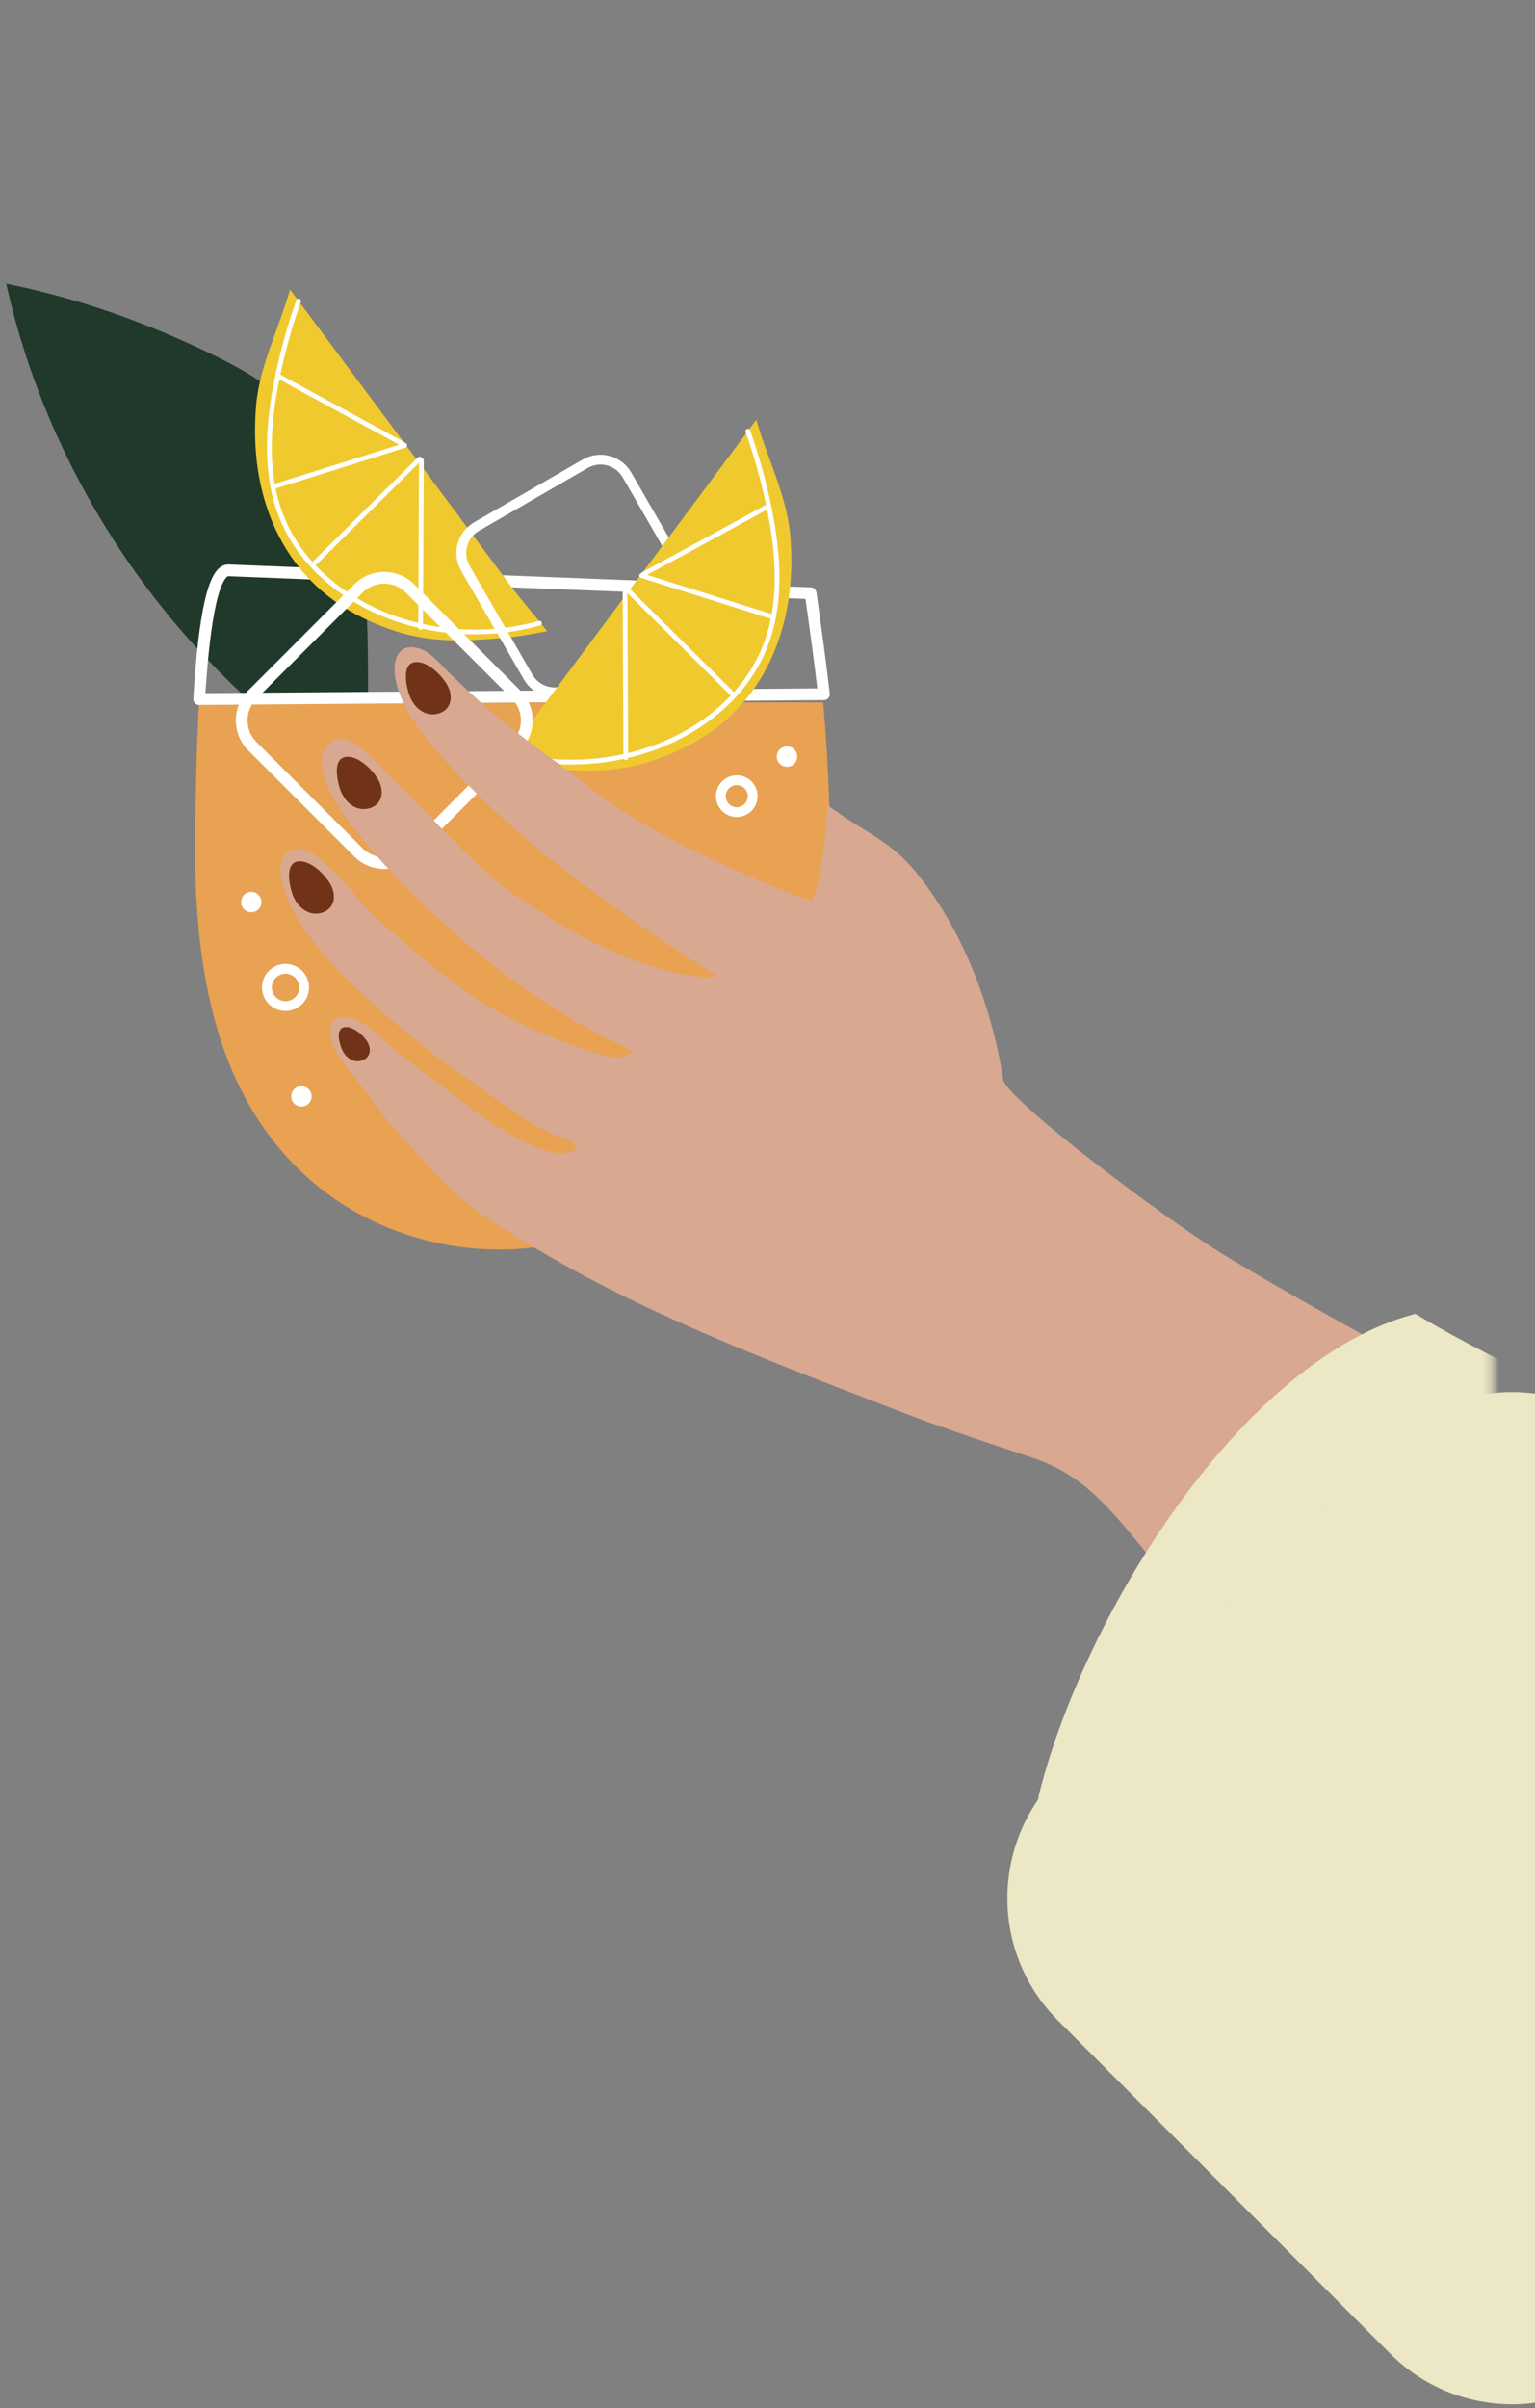 <svg width="192" height="301" viewBox="0 0 192 301" fill="none" xmlns="http://www.w3.org/2000/svg">
<rect x="0" y="0" width="192" height="301" fill="#808080" stroke="none"/>
<mask id="mask0_1_267" style="mask-type:luminance" maskUnits="userSpaceOnUse" x="0" y="0" width="187" height="225">
<path d="M0 0H186.719V225H0V0Z" fill="white"/>
</mask>
<g mask="url(#mask0_1_267)">
<path d="M42.305 96.281C21.43 82.258 6.234 60.008 0.781 35.461C9.719 37.25 18.289 40.297 26.492 44.281C29.906 45.938 33.273 47.805 36.055 50.391C42.359 56.258 44.93 65.164 45.672 73.742C46.414 82.328 45.617 90.992 46.508 99.562L42.312 96.281H42.305Z" fill="#20392A"/>
<path d="M24.891 87.797H102.961C103.625 95.359 103.93 102.953 103.789 110.555C103.531 123.797 98.766 134.969 90.406 143.836C83.805 150.836 74.594 155.391 65 156.086C55.406 156.789 45.523 153.563 38.383 147.109C25.406 135.375 23.984 117.039 24.469 100.625C24.508 99.266 24.555 93.719 24.898 87.805L24.891 87.797Z" fill="#E8A252"/>
<path d="M24.914 87.383C25.383 79.531 26.383 71.203 28.586 71.289C28.602 71.289 101.391 74.148 101.391 74.148C101.984 78.344 102.578 82.555 103.055 86.773L24.922 87.375L24.914 87.383Z" stroke="white" stroke-width="1.469" stroke-linecap="round" stroke-linejoin="round"/>
<path d="M63.719 73.016L36.273 36.18C34.969 40.906 32.492 45.617 32.047 50.547C31.055 61.594 35 72.18 45.43 77.25C52.148 80.516 56.852 80.305 63.938 79.641C65.047 79.539 67.82 79.008 68.438 78.898C66.906 76.914 65.219 75.039 63.719 73.023V73.016Z" fill="#F0C92F"/>
<path d="M52.484 57.367L39.242 70.5" stroke="white" stroke-width="0.586" stroke-linecap="round" stroke-linejoin="round"/>
<path d="M50.633 55.672L34.539 60.734" stroke="white" stroke-width="0.586" stroke-linecap="round" stroke-linejoin="round"/>
<path d="M50.414 55.508C50.414 55.508 34.422 46.844 35.055 47.133" stroke="white" stroke-width="0.586" stroke-linecap="round" stroke-linejoin="round"/>
<path d="M52.711 57.531L52.609 78.43" stroke="white" stroke-width="0.586" stroke-linecap="round" stroke-linejoin="round"/>
<path d="M37.344 37.625C36.242 40.742 35.359 43.93 34.688 47.172C33.461 53.133 33.016 59.539 35.43 65.117C37.977 71.016 43.508 75.289 49.586 77.375C55.312 79.336 61.641 79.523 67.477 77.898" stroke="white" stroke-width="0.594" stroke-linecap="round" stroke-linejoin="round"/>
<path d="M59.612 65.814L73.204 57.966C75.031 56.911 77.368 57.537 78.423 59.364L86.27 72.957C87.326 74.784 86.699 77.121 84.872 78.175L71.28 86.023C69.452 87.078 67.116 86.452 66.061 84.625L58.213 71.032C57.158 69.205 57.784 66.868 59.612 65.814Z" stroke="white" stroke-width="1.227" stroke-linecap="round" stroke-linejoin="round"/>
<path d="M67.164 89.289L94.609 52.453C95.914 57.18 98.391 61.891 98.836 66.82C99.828 77.859 95.883 88.453 85.453 93.523C78.734 96.789 74.031 96.578 66.945 95.914C65.836 95.812 63.062 95.281 62.445 95.172C63.977 93.188 65.664 91.312 67.164 89.297V89.289Z" fill="#F0C92F"/>
<path d="M78.398 73.641L91.641 86.766" stroke="white" stroke-width="0.586" stroke-linecap="round" stroke-linejoin="round"/>
<path d="M80.25 71.945L96.344 77.008" stroke="white" stroke-width="0.586" stroke-linecap="round" stroke-linejoin="round"/>
<path d="M80.469 71.781C80.469 71.781 96.461 63.117 95.828 63.406" stroke="white" stroke-width="0.586" stroke-linecap="round" stroke-linejoin="round"/>
<path d="M78.18 73.805L78.281 94.695" stroke="white" stroke-width="0.586" stroke-linecap="round" stroke-linejoin="round"/>
<path d="M93.546 53.891C94.648 57.008 95.531 60.195 96.203 63.438C97.429 69.398 97.875 75.805 95.461 81.383C92.914 87.281 87.382 91.555 81.304 93.641C75.578 95.602 69.25 95.789 63.414 94.164" stroke="white" stroke-width="0.594" stroke-linecap="round" stroke-linejoin="round"/>
<path d="M31.567 86.821L44.837 73.552C46.619 71.77 49.507 71.77 51.289 73.552L64.558 86.821C66.34 88.603 66.34 91.492 64.558 93.274L51.289 106.543C49.507 108.325 46.619 108.325 44.837 106.543L31.567 93.274C29.786 91.492 29.786 88.603 31.567 86.821Z" stroke="white" stroke-width="1.469" stroke-linecap="round" stroke-linejoin="round"/>
<path d="M72.234 143.352C70.836 141.961 69.273 142.164 66.258 140.25C63.883 138.742 61.867 137.219 59.562 135.609C54.961 132.383 50.477 128.961 46.336 125.164C42.703 121.828 38.766 117.984 36.508 113.523C35.617 111.766 33.672 107.047 36.711 106.18C38.055 105.797 39.32 106.789 40.258 107.609C40.992 108.242 41.695 108.914 42.391 109.594C43.555 110.727 45.688 113.5 46.891 114.578C51.117 118.367 54.602 121.453 59.289 124.648C64.836 128.43 73.125 131.289 75.672 131.953C76.961 132.289 78.148 132.242 78.977 131.586C79.211 131.398 77.703 130.555 76.664 130.18C75.766 129.852 74.195 128.852 73.344 128.406C71.602 127.508 70.492 126.758 68.836 125.711C63.93 122.602 59.391 118.938 55.102 115.023C51.289 111.555 47.641 107.836 44.469 103.773C42.883 101.734 38.648 96.078 40.852 93.234C43.211 90.195 47.32 95.633 48.758 96.984C53.148 101.133 59.211 108.227 64.164 111.688C80.5 123.117 89.422 122.211 89.664 122.016C77.414 114.078 64.539 105.258 54.961 94.234C54.523 93.727 54.07 93.195 53.633 92.664C51.734 90.336 49.992 87.727 49.453 84.781C49.07 82.656 49.703 80.32 52.312 81.023C53.844 81.438 54.93 82.867 56.008 83.922C57.727 85.609 59.5 87.25 61.32 88.836C65.172 92.195 69.461 95.008 73.445 98.203C83.195 106.031 101.5 112.727 101.57 112.563C102.812 109.656 103.359 103.68 103.453 100.609C109.469 104.984 111.852 105.008 116.18 111.125C121.32 118.383 124.258 127.063 125.477 134.922C125.867 137.445 146.156 152.68 153.344 157C161.32 161.797 169.484 166.32 177.695 170.773C183.82 174.086 189.969 177.352 196.094 180.648V214.172H159.078C153.688 206.984 148.148 199.898 142.445 192.945C138.609 188.266 135.242 184.266 129.312 182.266C123.781 180.406 118.258 178.625 112.805 176.516C97.398 170.563 81.789 164.766 67.516 156.344C64.188 154.383 60.836 152.398 57.859 149.922C54.742 147.32 52.203 144.117 49.43 141.172C48.094 139.75 46.93 138.047 45.789 136.477C44.586 134.82 42.703 132.867 41.805 130.945C41.102 129.438 40.867 126.625 43.547 127.164C45.547 127.563 47.023 129.102 48.469 130.422C50.07 131.891 51.844 133.195 53.594 134.492C58.148 137.883 62.766 141.914 68.156 143.758C71.148 144.781 72.359 143.445 72.25 143.344L72.234 143.352Z" fill="#D8A890"/>
<path d="M129.297 227.211C133.914 204.437 154.531 170.062 177.016 164.219C183.164 167.859 189.539 171.109 196.094 173.953V226.687C196.094 226.687 129.898 227.922 129.297 227.211Z" fill="#ECE7C4"/>
<path d="M56.101 85.938C56.429 86.648 56.5 87.523 56.125 88.211C55.594 89.18 54.25 89.523 53.219 89.125C52.187 88.727 51.461 87.742 51.133 86.68C50.734 85.406 50.234 82.68 52.203 82.75C53.742 82.805 55.523 84.664 56.109 85.945L56.101 85.938Z" fill="#713318"/>
<path d="M47.469 97.781C47.797 98.492 47.867 99.367 47.492 100.055C46.961 101.023 45.617 101.367 44.586 100.969C43.554 100.57 42.828 99.586 42.5 98.523C42.101 97.25 41.601 94.523 43.57 94.594C45.109 94.648 46.89 96.508 47.476 97.789L47.469 97.781Z" fill="#713318"/>
<path d="M41.492 110.844C41.821 111.555 41.891 112.43 41.516 113.117C40.985 114.086 39.641 114.43 38.61 114.031C37.578 113.633 36.852 112.648 36.524 111.586C36.125 110.312 35.625 107.586 37.594 107.656C39.133 107.711 40.914 109.57 41.5 110.852L41.492 110.844Z" fill="#713318"/>
<path d="M46.008 130.313C46.258 130.773 46.352 131.352 46.133 131.828C45.82 132.5 44.945 132.797 44.234 132.578C43.523 132.359 42.992 131.734 42.727 131.047C42.398 130.219 41.937 128.422 43.25 128.375C44.281 128.336 45.562 129.492 46.016 130.32L46.008 130.313Z" fill="#713318"/>
<path d="M90.164 99.516C90.164 100.617 91.055 101.508 92.156 101.508C93.258 101.508 94.148 100.617 94.148 99.516C94.148 98.414 93.258 97.523 92.156 97.523C91.055 97.523 90.164 98.414 90.164 99.516Z" stroke="white" stroke-width="1.227" stroke-linecap="round" stroke-linejoin="round"/>
<path d="M35.711 125.75C34.425 125.75 33.383 124.708 33.383 123.422C33.383 122.136 34.425 121.094 35.711 121.094C36.997 121.094 38.039 122.136 38.039 123.422C38.039 124.708 36.997 125.75 35.711 125.75Z" stroke="white" stroke-width="1.227" stroke-linecap="round" stroke-linejoin="round"/>
<path d="M37.039 137.039C37.039 137.406 37.336 137.703 37.703 137.703C38.07 137.703 38.367 137.406 38.367 137.039C38.367 136.672 38.07 136.375 37.703 136.375C37.336 136.375 37.039 136.672 37.039 137.039Z" stroke="white" stroke-width="1.227" stroke-linecap="round" stroke-linejoin="round"/>
<path d="M30.766 112.75C30.766 113.117 31.062 113.414 31.43 113.414C31.797 113.414 32.094 113.117 32.094 112.75C32.094 112.383 31.797 112.086 31.43 112.086C31.062 112.086 30.766 112.383 30.766 112.75Z" stroke="white" stroke-width="1.227" stroke-linecap="round" stroke-linejoin="round"/>
<path d="M97.773 94.57C97.773 94.938 98.07 95.234 98.438 95.234C98.805 95.234 99.102 94.938 99.102 94.57C99.102 94.203 98.805 93.906 98.438 93.906C98.07 93.906 97.773 94.203 97.773 94.57Z" stroke="white" stroke-width="1.227" stroke-linecap="round" stroke-linejoin="round"/>
</g>
<path d="M132.307 221.997L173.893 180.32C182.303 171.893 195.94 171.893 204.356 180.32L245.948 221.997C254.357 230.424 254.357 244.089 245.948 252.522L204.356 294.193C195.946 302.619 182.309 302.619 173.893 294.193L132.307 252.522C123.898 244.095 123.898 230.43 132.307 221.997Z" fill="#ECE7C4"/>
</svg>
